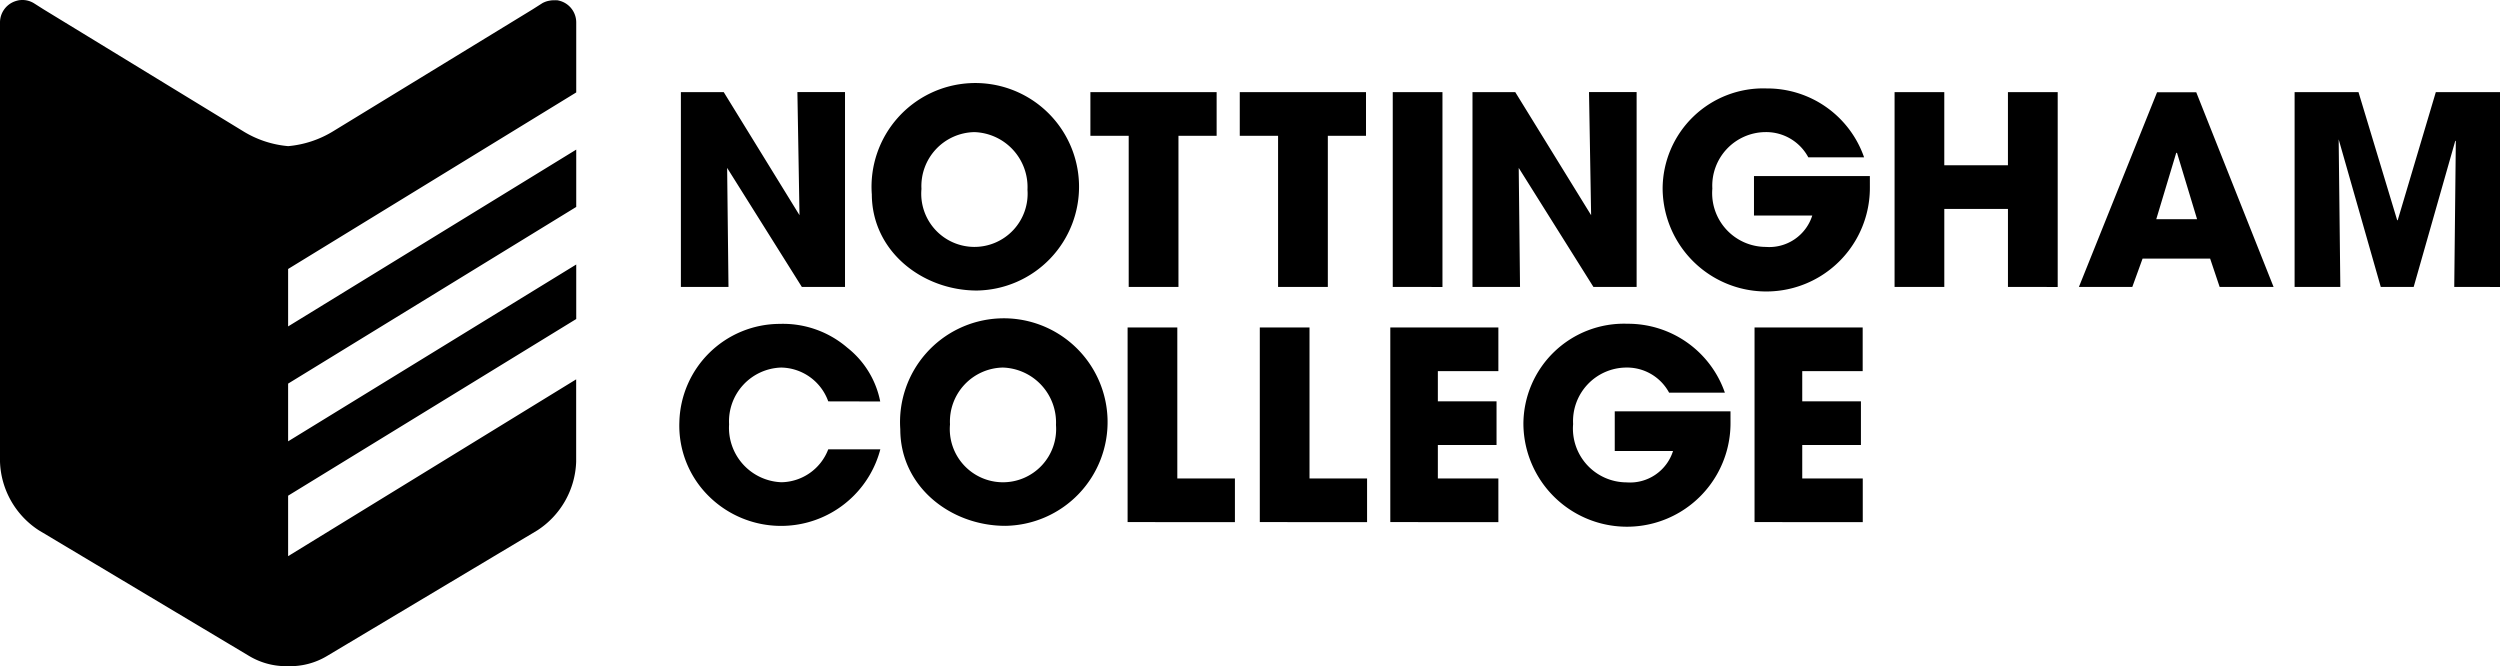<svg xmlns="http://www.w3.org/2000/svg" width="150.113" height="40"><g id="Artboard" transform="translate(-43 -52)"><g id="Nottingham-College-Black-Logo-2" transform="translate(43 52)"><path id="Shape" d="M17.3 19.6v-3.449L34.6 5.55v-4.2a1.346 1.346 0 0 0-.864-1.26 1.583 1.583 0 0 0-.269-.073 1.529 1.529 0 0 0-.194 0A1.244 1.244 0 0 0 33 .04a1.346 1.346 0 0 0-.431.148l-.592.377-11.946 7.3a6.225 6.225 0 0 1-2.727.91 6.162 6.162 0 0 1-2.727-.91L2.622.565 2.027.188a1.346 1.346 0 0 0-.412-.161A1.244 1.244 0 0 0 1.346 0a1.572 1.572 0 0 0-.2.013A1.583 1.583 0 0 0 .88.086 1.346 1.346 0 0 0 0 1.346v26.38a5.114 5.114 0 0 0 2.339 4.121l12.614 7.537A4.328 4.328 0 0 0 17.3 40a4.307 4.307 0 0 0 2.342-.614l12.617-7.537a5.114 5.114 0 0 0 2.337-4.121v-4.95L17.3 33.395v-3.631l17.3-10.609v-3.273L17.3 26.5v-3.466l17.3-10.609V8.983Zm30.846-2.372-4.485-7.147.081 7.147h-2.858V5.532h2.573l4.549 7.389-.126-7.392h2.859v11.7Zm4.2-5.583a6.23 6.23 0 1 1 6.3 5.8c-3.246-.005-6.298-2.345-6.298-5.8Zm9.349-.253a3.3 3.3 0 0 0-3.19-3.459 3.243 3.243 0 0 0-3.176 3.411 3.194 3.194 0 1 0 6.366.048Zm6.078 5.836V8.153h-2.3V5.532h7.58v2.621h-2.292v9.074Zm8.969 0V8.153h-2.3V5.532h7.58v2.621H79.73v9.074Zm6.886 0V5.532h2.985v11.7Zm12.049 0-4.485-7.147.078 7.147h-2.854V5.532h2.568l4.555 7.389-.127-7.392h2.859v11.7Zm16.6-5.995a6.222 6.222 0 1 1-12.444.094 6.039 6.039 0 0 1 6.253-6.016 6.153 6.153 0 0 1 5.844 4.137h-3.349a2.867 2.867 0 0 0-2.573-1.516 3.218 3.218 0 0 0-3.19 3.394 3.23 3.23 0 0 0 3.206 3.5 2.708 2.708 0 0 0 2.794-1.884h-3.5v-2.371h6.958Zm8.291 5.995v-4.684h-3.822v4.684h-2.986V5.532h2.985v4.39h3.822v-4.39h2.988v11.7Zm12.711 0-.571-1.7h-4.057l-.616 1.7h-3.206l4.692-11.688h2.353l4.643 11.688Zm-2.557-8.041-.048-.016-1.2 3.989h2.45Zm16.644 8.041.094-8.751-.03-.03-2.5 8.781h-1.976l-2.528-8.862.1 8.862h-2.746V5.532h3.836l2.323 7.691h.032l2.288-7.691h3.855v11.7ZM49.732 24.1a3.055 3.055 0 0 0-2.826-2.03 3.232 3.232 0 0 0-3.128 3.411 3.271 3.271 0 0 0 3.144 3.475 3.065 3.065 0 0 0 2.81-1.976h3.128a6.164 6.164 0 0 1-10.267 2.845 5.941 5.941 0 0 1-1.8-4.487 6.043 6.043 0 0 1 6.019-5.89 5.922 5.922 0 0 1 4.065 1.429 5.449 5.449 0 0 1 1.976 3.23Zm4.326 1.674a6.231 6.231 0 1 1 6.3 5.8c-3.258-.001-6.3-2.338-6.3-5.797Zm9.349-.253a3.3 3.3 0 0 0-3.19-3.451 3.241 3.241 0 0 0-3.174 3.411 3.193 3.193 0 1 0 6.364.04Zm4.3 5.828V19.664h2.985v9.066h3.459v2.622Zm7.938 0V19.664h2.985v9.066h3.456v2.622Zm7.836 0V19.664h6.489v2.622h-3.634V24.1h3.524v2.622h-3.524v2.008h3.634v2.622Zm20.428-5.987a6.218 6.218 0 1 1-12.436.094 6.039 6.039 0 0 1 6.253-6.016 6.155 6.155 0 0 1 5.844 4.137h-3.349a2.867 2.867 0 0 0-2.573-1.507 3.218 3.218 0 0 0-3.19 3.394 3.23 3.23 0 0 0 3.206 3.5 2.708 2.708 0 0 0 2.794-1.884h-3.5V24.7h6.95Zm1.443 5.987V19.664h6.493v2.622h-3.629V24.1h3.524v2.622h-3.524v2.008h3.634v2.622Z" fill="currentColor"/></g></g></svg>